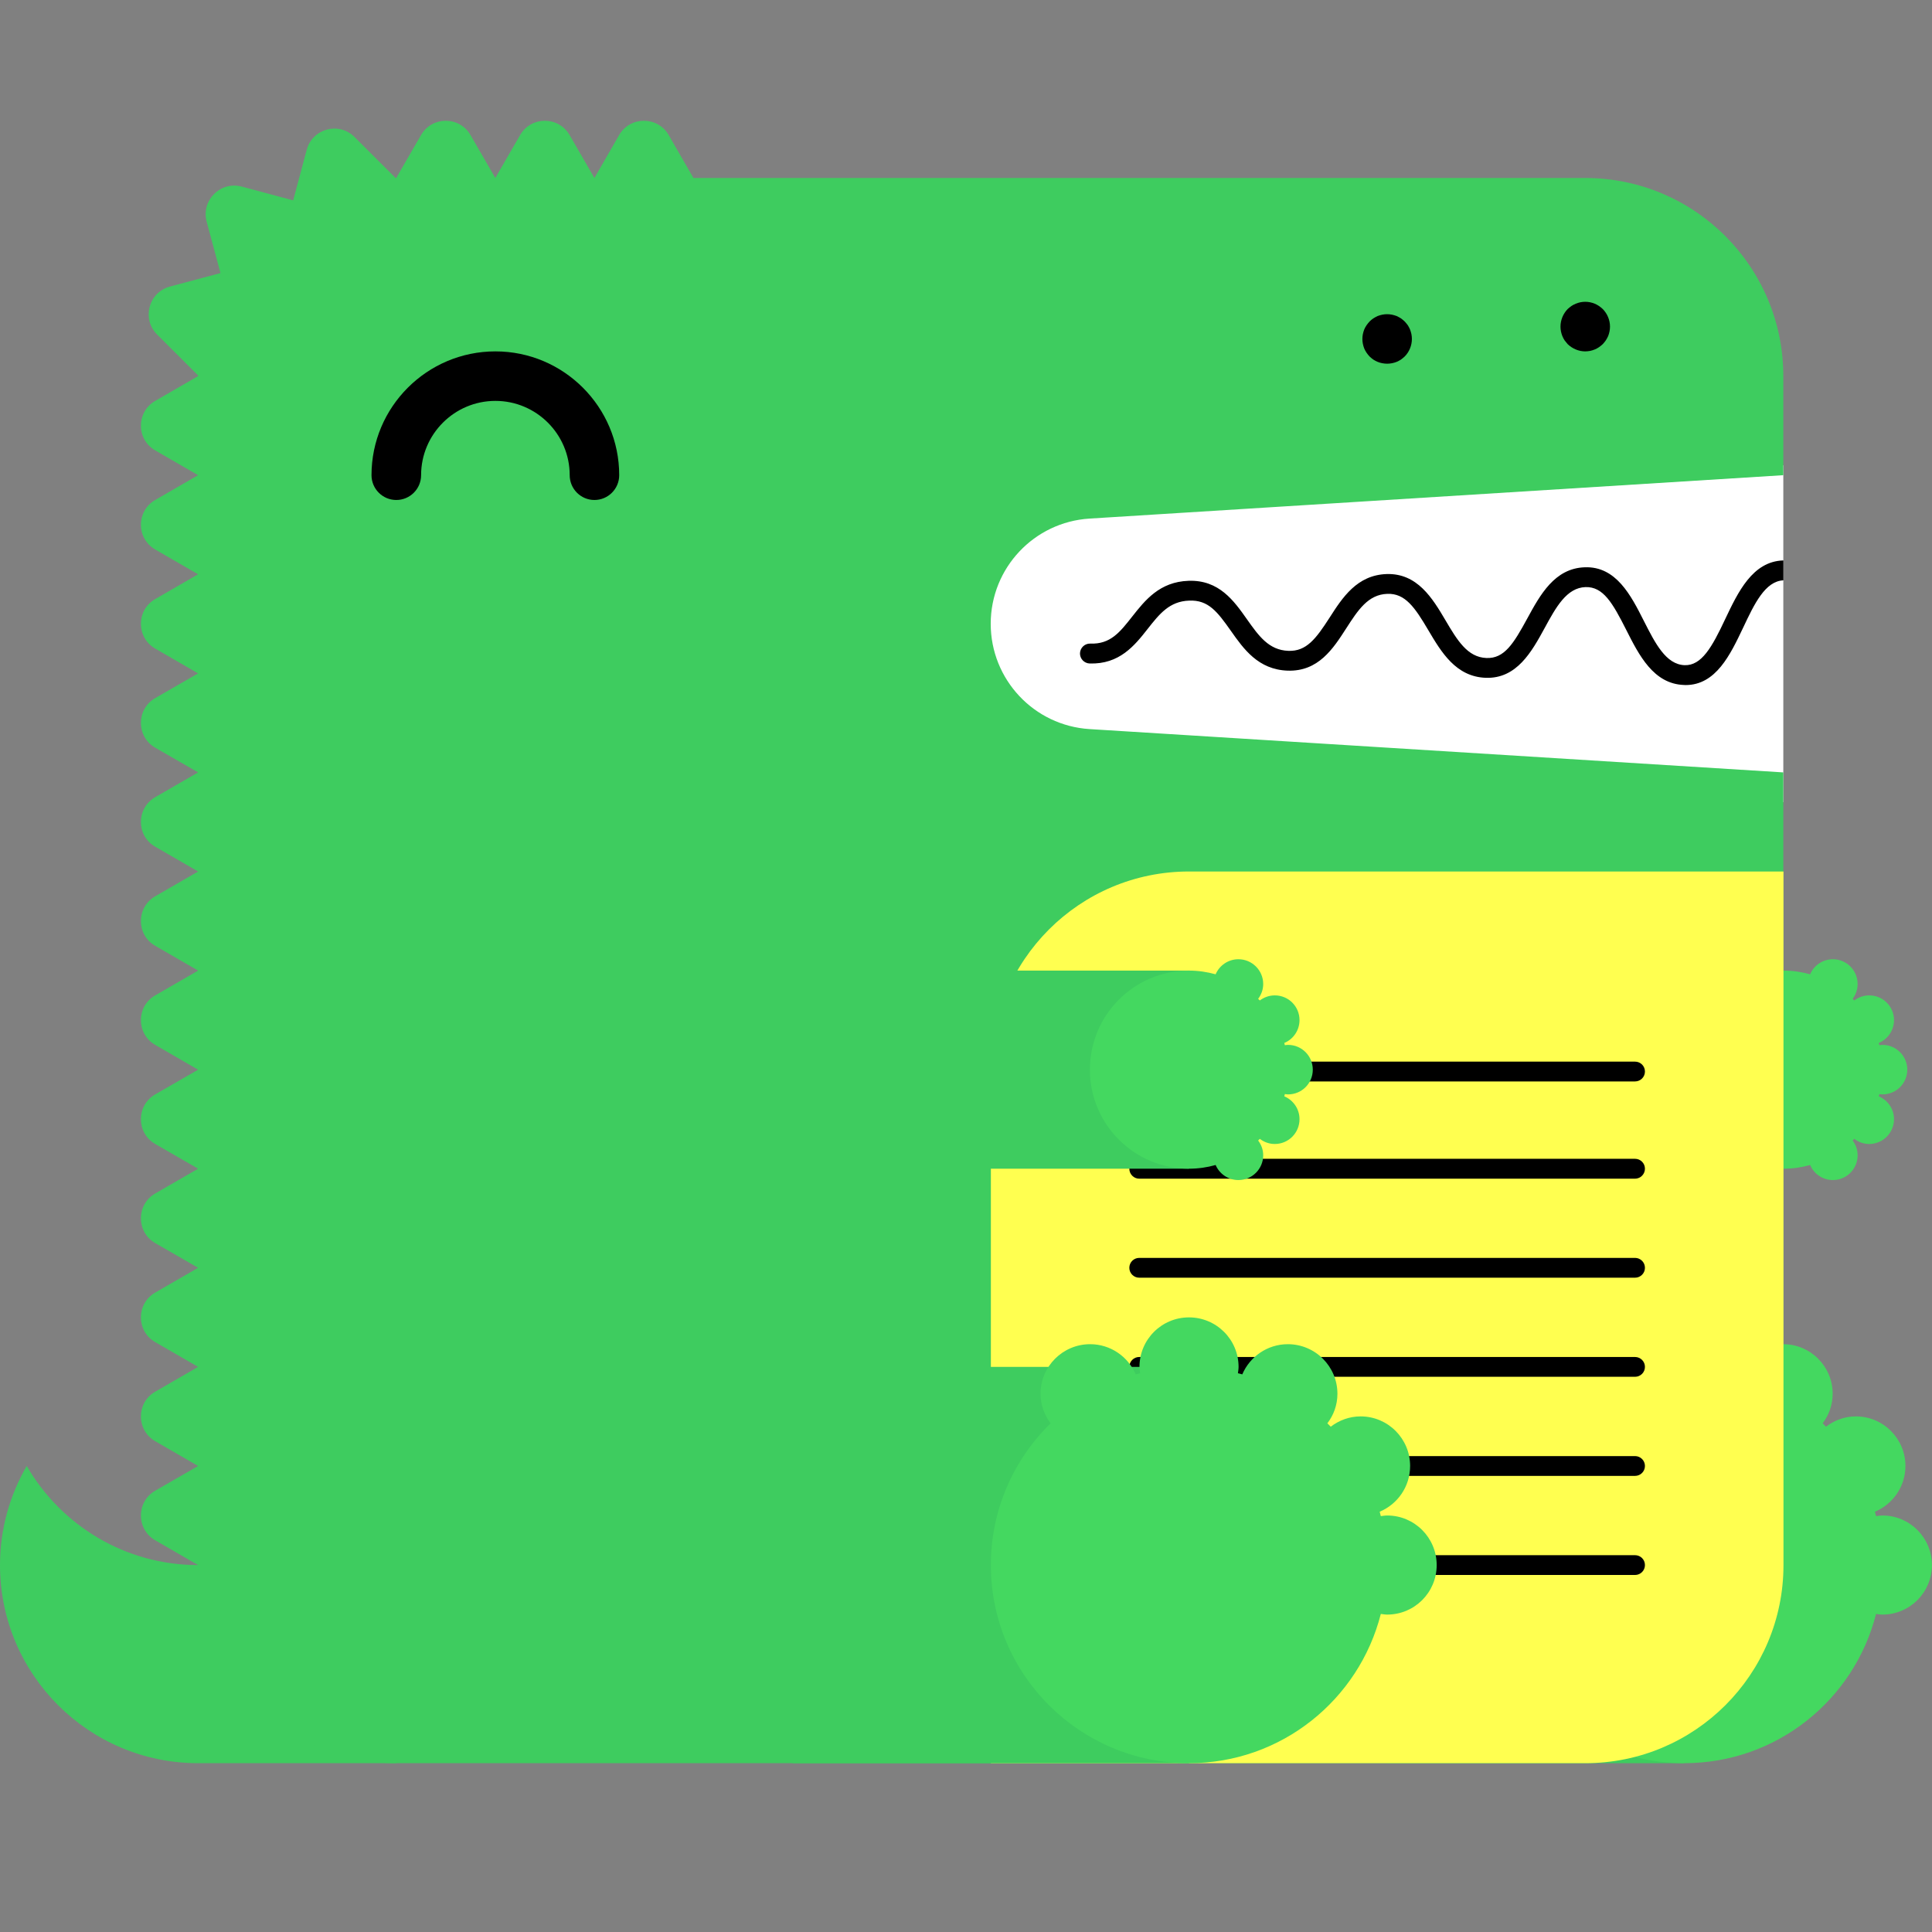 <svg width="24" height="24" viewBox="0 0 24 24" fill="currentColor" xmlns="http://www.w3.org/2000/svg">
<rect x="0" y="0" width="24" height="24" fill="#808080" stroke="none"/>
<path d="M22.153 5.78H11.815V9.965H22.153V5.78Z" fill="white"/>
<path d="M2.462 19.442C1.551 19.442 0.758 18.946 0.332 18.211C0.122 18.573 0 18.993 0 19.442C0 20.801 1.102 21.903 2.462 21.903H4.923V19.442H2.462Z" fill="#3ECC5F"/>
<path d="M13.535 6.442L22.153 5.903V4.672C22.153 3.313 21.051 2.211 19.691 2.211H8.614L8.307 1.678C8.17 1.441 7.828 1.441 7.691 1.678L7.384 2.211L7.076 1.678C6.939 1.441 6.597 1.441 6.461 1.678L6.153 2.211L5.845 1.678C5.708 1.441 5.367 1.441 5.23 1.678L4.922 2.211C4.919 2.211 4.917 2.211 4.914 2.211L4.404 1.702C4.211 1.508 3.881 1.597 3.81 1.861L3.642 2.489L3.003 2.318C2.738 2.247 2.497 2.489 2.567 2.753L2.739 3.392L2.111 3.56C1.846 3.631 1.758 3.961 1.951 4.155L2.461 4.664C2.461 4.667 2.461 4.67 2.461 4.672L1.928 4.98C1.691 5.117 1.691 5.459 1.928 5.595L2.461 5.903L1.928 6.211C1.691 6.348 1.691 6.689 1.928 6.826L2.461 7.134L1.928 7.442C1.691 7.578 1.691 7.92 1.928 8.057L2.461 8.365L1.928 8.672C1.691 8.809 1.691 9.151 1.928 9.288L2.461 9.595L1.928 9.903C1.691 10.04 1.691 10.382 1.928 10.518L2.461 10.826L1.928 11.134C1.691 11.271 1.691 11.613 1.928 11.749L2.461 12.057L1.928 12.365C1.691 12.501 1.691 12.843 1.928 12.98L2.461 13.288L1.928 13.595C1.691 13.732 1.691 14.074 1.928 14.211L2.461 14.518L1.928 14.826C1.691 14.963 1.691 15.305 1.928 15.442L2.461 15.749L1.928 16.057C1.691 16.194 1.691 16.536 1.928 16.672L2.461 16.98L1.928 17.288C1.691 17.424 1.691 17.766 1.928 17.903L2.461 18.211L1.928 18.518C1.691 18.655 1.691 18.997 1.928 19.134L2.461 19.442C2.461 20.801 3.563 21.903 4.922 21.903H19.691C21.051 21.903 22.153 20.801 22.153 19.442V9.595L13.535 9.057C12.845 9.014 12.307 8.441 12.307 7.749C12.307 7.057 12.845 6.485 13.535 6.442Z" fill="#3ECC5F"/>
<path d="M17.23 21.903H20.923V16.98H17.23V21.903Z" fill="#3ECC5F"/>
<path d="M23.384 18.826C23.357 18.826 23.331 18.831 23.305 18.834C23.301 18.816 23.296 18.797 23.291 18.779C23.513 18.686 23.67 18.467 23.67 18.211C23.67 17.871 23.394 17.595 23.054 17.595C22.914 17.595 22.787 17.644 22.683 17.723C22.669 17.709 22.656 17.695 22.642 17.681C22.719 17.579 22.766 17.452 22.766 17.314C22.766 16.974 22.491 16.698 22.151 16.698C21.897 16.698 21.678 16.853 21.585 17.073C21.567 17.068 21.548 17.063 21.53 17.059C21.533 17.033 21.538 17.007 21.538 16.98C21.538 16.64 21.262 16.365 20.922 16.365C20.582 16.365 20.307 16.64 20.307 16.98C20.307 17.007 20.312 17.033 20.315 17.059C20.297 17.063 20.278 17.068 20.26 17.073C20.166 16.853 19.948 16.698 19.694 16.698C19.354 16.698 19.079 16.974 19.079 17.314C19.079 17.452 19.126 17.579 19.203 17.681C18.746 18.129 18.461 18.752 18.461 19.442C18.461 20.801 19.563 21.903 20.922 21.903C22.072 21.903 23.035 21.114 23.305 20.049C23.331 20.052 23.357 20.057 23.384 20.057C23.724 20.057 23.999 19.782 23.999 19.442C23.999 19.102 23.724 18.826 23.384 18.826Z" fill="#44D860"/>
<path d="M18.461 14.518H22.153V12.057H18.461V14.518Z" fill="#3ECC5F"/>
<path d="M23.385 13.595C23.555 13.595 23.693 13.458 23.693 13.288C23.693 13.118 23.555 12.98 23.385 12.98C23.372 12.98 23.359 12.982 23.346 12.984C23.344 12.975 23.342 12.966 23.339 12.956C23.45 12.91 23.528 12.8 23.528 12.672C23.528 12.502 23.39 12.365 23.22 12.365C23.15 12.365 23.087 12.389 23.035 12.428C23.028 12.421 23.021 12.415 23.014 12.408C23.053 12.356 23.076 12.293 23.076 12.224C23.076 12.054 22.939 11.916 22.769 11.916C22.642 11.916 22.533 11.993 22.486 12.103C22.38 12.074 22.27 12.057 22.155 12.057C21.475 12.057 20.924 12.608 20.924 13.288C20.924 13.967 21.475 14.518 22.155 14.518C22.27 14.518 22.38 14.502 22.486 14.472C22.533 14.582 22.642 14.659 22.769 14.659C22.939 14.659 23.076 14.521 23.076 14.352C23.076 14.282 23.053 14.219 23.014 14.168C23.021 14.161 23.028 14.154 23.035 14.147C23.087 14.187 23.15 14.211 23.22 14.211C23.39 14.211 23.528 14.073 23.528 13.903C23.528 13.775 23.45 13.666 23.339 13.619C23.342 13.61 23.344 13.601 23.346 13.591C23.359 13.593 23.372 13.595 23.385 13.595Z" fill="#44D860"/>
<path d="M7.384 6.211C7.215 6.211 7.077 6.073 7.077 5.903C7.077 5.394 6.663 4.98 6.154 4.98C5.645 4.98 5.231 5.394 5.231 5.903C5.231 6.073 5.093 6.211 4.923 6.211C4.753 6.211 4.615 6.073 4.615 5.903C4.615 5.055 5.305 4.365 6.154 4.365C7.002 4.365 7.692 5.055 7.692 5.903C7.692 6.073 7.554 6.211 7.384 6.211Z" fill="black"/>
<path d="M12.309 21.903H19.693C21.053 21.903 22.155 20.801 22.155 19.442V10.826H14.77C13.411 10.826 12.309 11.928 12.309 13.288V21.903Z" fill="#FFFF50"/>
<path d="M20.311 14.642H14.152C14.084 14.642 14.029 14.586 14.029 14.518C14.029 14.45 14.084 14.395 14.152 14.395H20.311C20.379 14.395 20.434 14.45 20.434 14.518C20.434 14.586 20.379 14.642 20.311 14.642Z" fill="black"/>
<path d="M20.311 17.103H14.152C14.084 17.103 14.029 17.048 14.029 16.98C14.029 16.912 14.084 16.857 14.152 16.857H20.311C20.379 16.857 20.434 16.912 20.434 16.98C20.434 17.048 20.379 17.103 20.311 17.103Z" fill="black"/>
<path d="M20.311 19.565H14.152C14.084 19.565 14.029 19.51 14.029 19.442C14.029 19.373 14.084 19.319 14.152 19.319H20.311C20.379 19.319 20.434 19.373 20.434 19.442C20.434 19.51 20.379 19.565 20.311 19.565Z" fill="black"/>
<path d="M20.311 13.434H14.152C14.084 13.434 14.029 13.379 14.029 13.311C14.029 13.242 14.084 13.188 14.152 13.188H20.311C20.379 13.188 20.434 13.242 20.434 13.311C20.434 13.379 20.379 13.434 20.311 13.434Z" fill="black"/>
<path d="M20.311 15.872H14.152C14.084 15.872 14.029 15.817 14.029 15.749C14.029 15.681 14.084 15.626 14.152 15.626H20.311C20.379 15.626 20.434 15.681 20.434 15.749C20.434 15.817 20.379 15.872 20.311 15.872Z" fill="black"/>
<path d="M20.311 18.334H14.152C14.084 18.334 14.029 18.279 14.029 18.211C14.029 18.143 14.084 18.088 14.152 18.088H20.311C20.379 18.088 20.434 18.143 20.434 18.211C20.434 18.279 20.379 18.334 20.311 18.334Z" fill="black"/>
<path d="M22.154 6.963C22.153 6.963 22.152 6.962 22.15 6.962C21.77 6.975 21.59 7.356 21.431 7.691C21.266 8.042 21.137 8.27 20.927 8.263C20.695 8.255 20.562 7.992 20.421 7.714C20.26 7.395 20.075 7.033 19.687 7.047C19.312 7.059 19.132 7.39 18.973 7.682C18.803 7.994 18.688 8.183 18.465 8.174C18.228 8.165 18.102 7.952 17.956 7.705C17.794 7.43 17.606 7.12 17.226 7.131C16.857 7.143 16.676 7.424 16.517 7.672C16.348 7.934 16.229 8.094 16.004 8.085C15.761 8.076 15.636 7.899 15.491 7.694C15.328 7.463 15.144 7.202 14.765 7.215C14.405 7.227 14.224 7.457 14.064 7.66C13.912 7.853 13.794 8.005 13.543 7.995C13.476 7.993 13.419 8.046 13.416 8.114C13.414 8.182 13.467 8.239 13.535 8.242C13.906 8.254 14.094 8.02 14.257 7.812C14.402 7.628 14.527 7.469 14.773 7.461C15.01 7.451 15.122 7.598 15.29 7.836C15.449 8.062 15.63 8.318 15.995 8.331C16.377 8.344 16.561 8.058 16.723 7.806C16.869 7.58 16.994 7.385 17.234 7.377C17.455 7.369 17.575 7.543 17.744 7.83C17.904 8.1 18.085 8.407 18.457 8.42C18.841 8.433 19.027 8.097 19.189 7.8C19.329 7.543 19.461 7.301 19.696 7.293C19.916 7.287 20.032 7.489 20.202 7.825C20.361 8.14 20.541 8.496 20.919 8.509C20.926 8.51 20.933 8.51 20.939 8.51C21.317 8.51 21.495 8.131 21.654 7.797C21.794 7.5 21.927 7.22 22.154 7.209V6.963Z" fill="black"/>
<path d="M9.846 21.903H14.769V16.98H9.846V21.903Z" fill="#3ECC5F"/>
<path d="M17.232 18.826C17.205 18.826 17.179 18.831 17.153 18.834C17.148 18.816 17.144 18.797 17.139 18.779C17.361 18.686 17.517 18.467 17.517 18.211C17.517 17.871 17.242 17.595 16.902 17.595C16.762 17.595 16.634 17.644 16.531 17.723C16.517 17.709 16.503 17.695 16.489 17.681C16.567 17.579 16.614 17.452 16.614 17.314C16.614 16.974 16.338 16.698 15.998 16.698C15.744 16.698 15.526 16.853 15.432 17.073C15.414 17.068 15.396 17.063 15.378 17.059C15.381 17.033 15.386 17.007 15.386 16.98C15.386 16.64 15.11 16.365 14.77 16.365C14.43 16.365 14.155 16.64 14.155 16.98C14.155 17.007 14.159 17.033 14.163 17.059C14.144 17.063 14.126 17.068 14.108 17.073C14.014 16.853 13.796 16.698 13.542 16.698C13.202 16.698 12.926 16.974 12.926 17.314C12.926 17.452 12.974 17.579 13.051 17.681C12.593 18.129 12.309 18.752 12.309 19.442C12.309 20.801 13.411 21.903 14.77 21.903C15.919 21.903 16.882 21.114 17.153 20.049C17.179 20.052 17.205 20.057 17.232 20.057C17.572 20.057 17.847 19.782 17.847 19.442C17.847 19.102 17.572 18.826 17.232 18.826Z" fill="#44D860"/>
<path d="M9.846 14.518H14.769V12.057H9.846V14.518Z" fill="#3ECC5F"/>
<path d="M16.001 13.595C16.171 13.595 16.308 13.458 16.308 13.288C16.308 13.118 16.171 12.98 16.001 12.98C15.987 12.98 15.974 12.982 15.961 12.984C15.959 12.975 15.957 12.966 15.954 12.956C16.065 12.91 16.143 12.8 16.143 12.672C16.143 12.502 16.006 12.365 15.836 12.365C15.766 12.365 15.702 12.389 15.65 12.428C15.643 12.421 15.636 12.415 15.629 12.408C15.668 12.356 15.692 12.293 15.692 12.224C15.692 12.054 15.554 11.916 15.384 11.916C15.257 11.916 15.148 11.993 15.101 12.103C14.995 12.074 14.885 12.057 14.77 12.057C14.09 12.057 13.539 12.608 13.539 13.288C13.539 13.967 14.09 14.518 14.77 14.518C14.885 14.518 14.995 14.502 15.101 14.472C15.148 14.582 15.257 14.659 15.384 14.659C15.554 14.659 15.692 14.521 15.692 14.352C15.692 14.282 15.668 14.219 15.629 14.168C15.636 14.161 15.643 14.154 15.65 14.147C15.702 14.187 15.766 14.211 15.836 14.211C16.006 14.211 16.143 14.073 16.143 13.903C16.143 13.775 16.065 13.666 15.954 13.619C15.957 13.61 15.959 13.601 15.961 13.591C15.974 13.593 15.987 13.595 16.001 13.595Z" fill="#44D860"/>
<path d="M17.232 4.518C17.212 4.518 17.191 4.516 17.171 4.512C17.151 4.509 17.132 4.502 17.113 4.495C17.095 4.488 17.078 4.478 17.06 4.467C17.044 4.456 17.028 4.442 17.014 4.429C17 4.414 16.987 4.399 16.976 4.382C16.964 4.365 16.955 4.347 16.947 4.329C16.94 4.31 16.934 4.291 16.93 4.271C16.926 4.251 16.924 4.23 16.924 4.211C16.924 4.191 16.926 4.17 16.93 4.15C16.934 4.131 16.94 4.112 16.947 4.093C16.955 4.074 16.964 4.057 16.976 4.04C16.987 4.024 17 4.008 17.014 3.993C17.028 3.979 17.044 3.966 17.06 3.955C17.078 3.944 17.095 3.934 17.113 3.926C17.132 3.919 17.151 3.913 17.171 3.909C17.211 3.901 17.251 3.901 17.292 3.909C17.311 3.913 17.331 3.919 17.35 3.926C17.368 3.934 17.385 3.944 17.403 3.955C17.419 3.966 17.434 3.979 17.449 3.993C17.463 4.008 17.476 4.024 17.488 4.04C17.499 4.057 17.508 4.074 17.516 4.093C17.523 4.112 17.529 4.131 17.533 4.15C17.537 4.17 17.539 4.191 17.539 4.211C17.539 4.292 17.506 4.372 17.449 4.429C17.434 4.442 17.419 4.456 17.403 4.467C17.385 4.478 17.368 4.488 17.35 4.495C17.331 4.502 17.311 4.509 17.292 4.512C17.272 4.516 17.251 4.518 17.232 4.518Z" fill="black"/>
<path d="M19.692 4.365C19.611 4.365 19.532 4.331 19.474 4.275C19.461 4.26 19.448 4.244 19.436 4.228C19.425 4.211 19.416 4.194 19.408 4.175C19.401 4.157 19.395 4.137 19.391 4.117C19.387 4.098 19.385 4.077 19.385 4.057C19.385 3.976 19.418 3.897 19.474 3.839C19.489 3.826 19.505 3.812 19.521 3.801C19.539 3.79 19.556 3.78 19.574 3.773C19.593 3.765 19.613 3.759 19.632 3.755C19.672 3.747 19.713 3.747 19.753 3.755C19.772 3.759 19.792 3.765 19.811 3.773C19.829 3.78 19.846 3.79 19.863 3.801C19.88 3.812 19.895 3.826 19.91 3.839C19.967 3.897 20 3.976 20 4.057C20 4.077 19.998 4.098 19.994 4.117C19.99 4.137 19.984 4.157 19.977 4.175C19.968 4.194 19.959 4.211 19.948 4.228C19.937 4.244 19.924 4.26 19.91 4.275C19.895 4.288 19.88 4.302 19.863 4.313C19.846 4.324 19.829 4.334 19.811 4.341C19.792 4.349 19.772 4.355 19.753 4.359C19.733 4.362 19.712 4.365 19.692 4.365Z" fill="black"/>
</svg>
